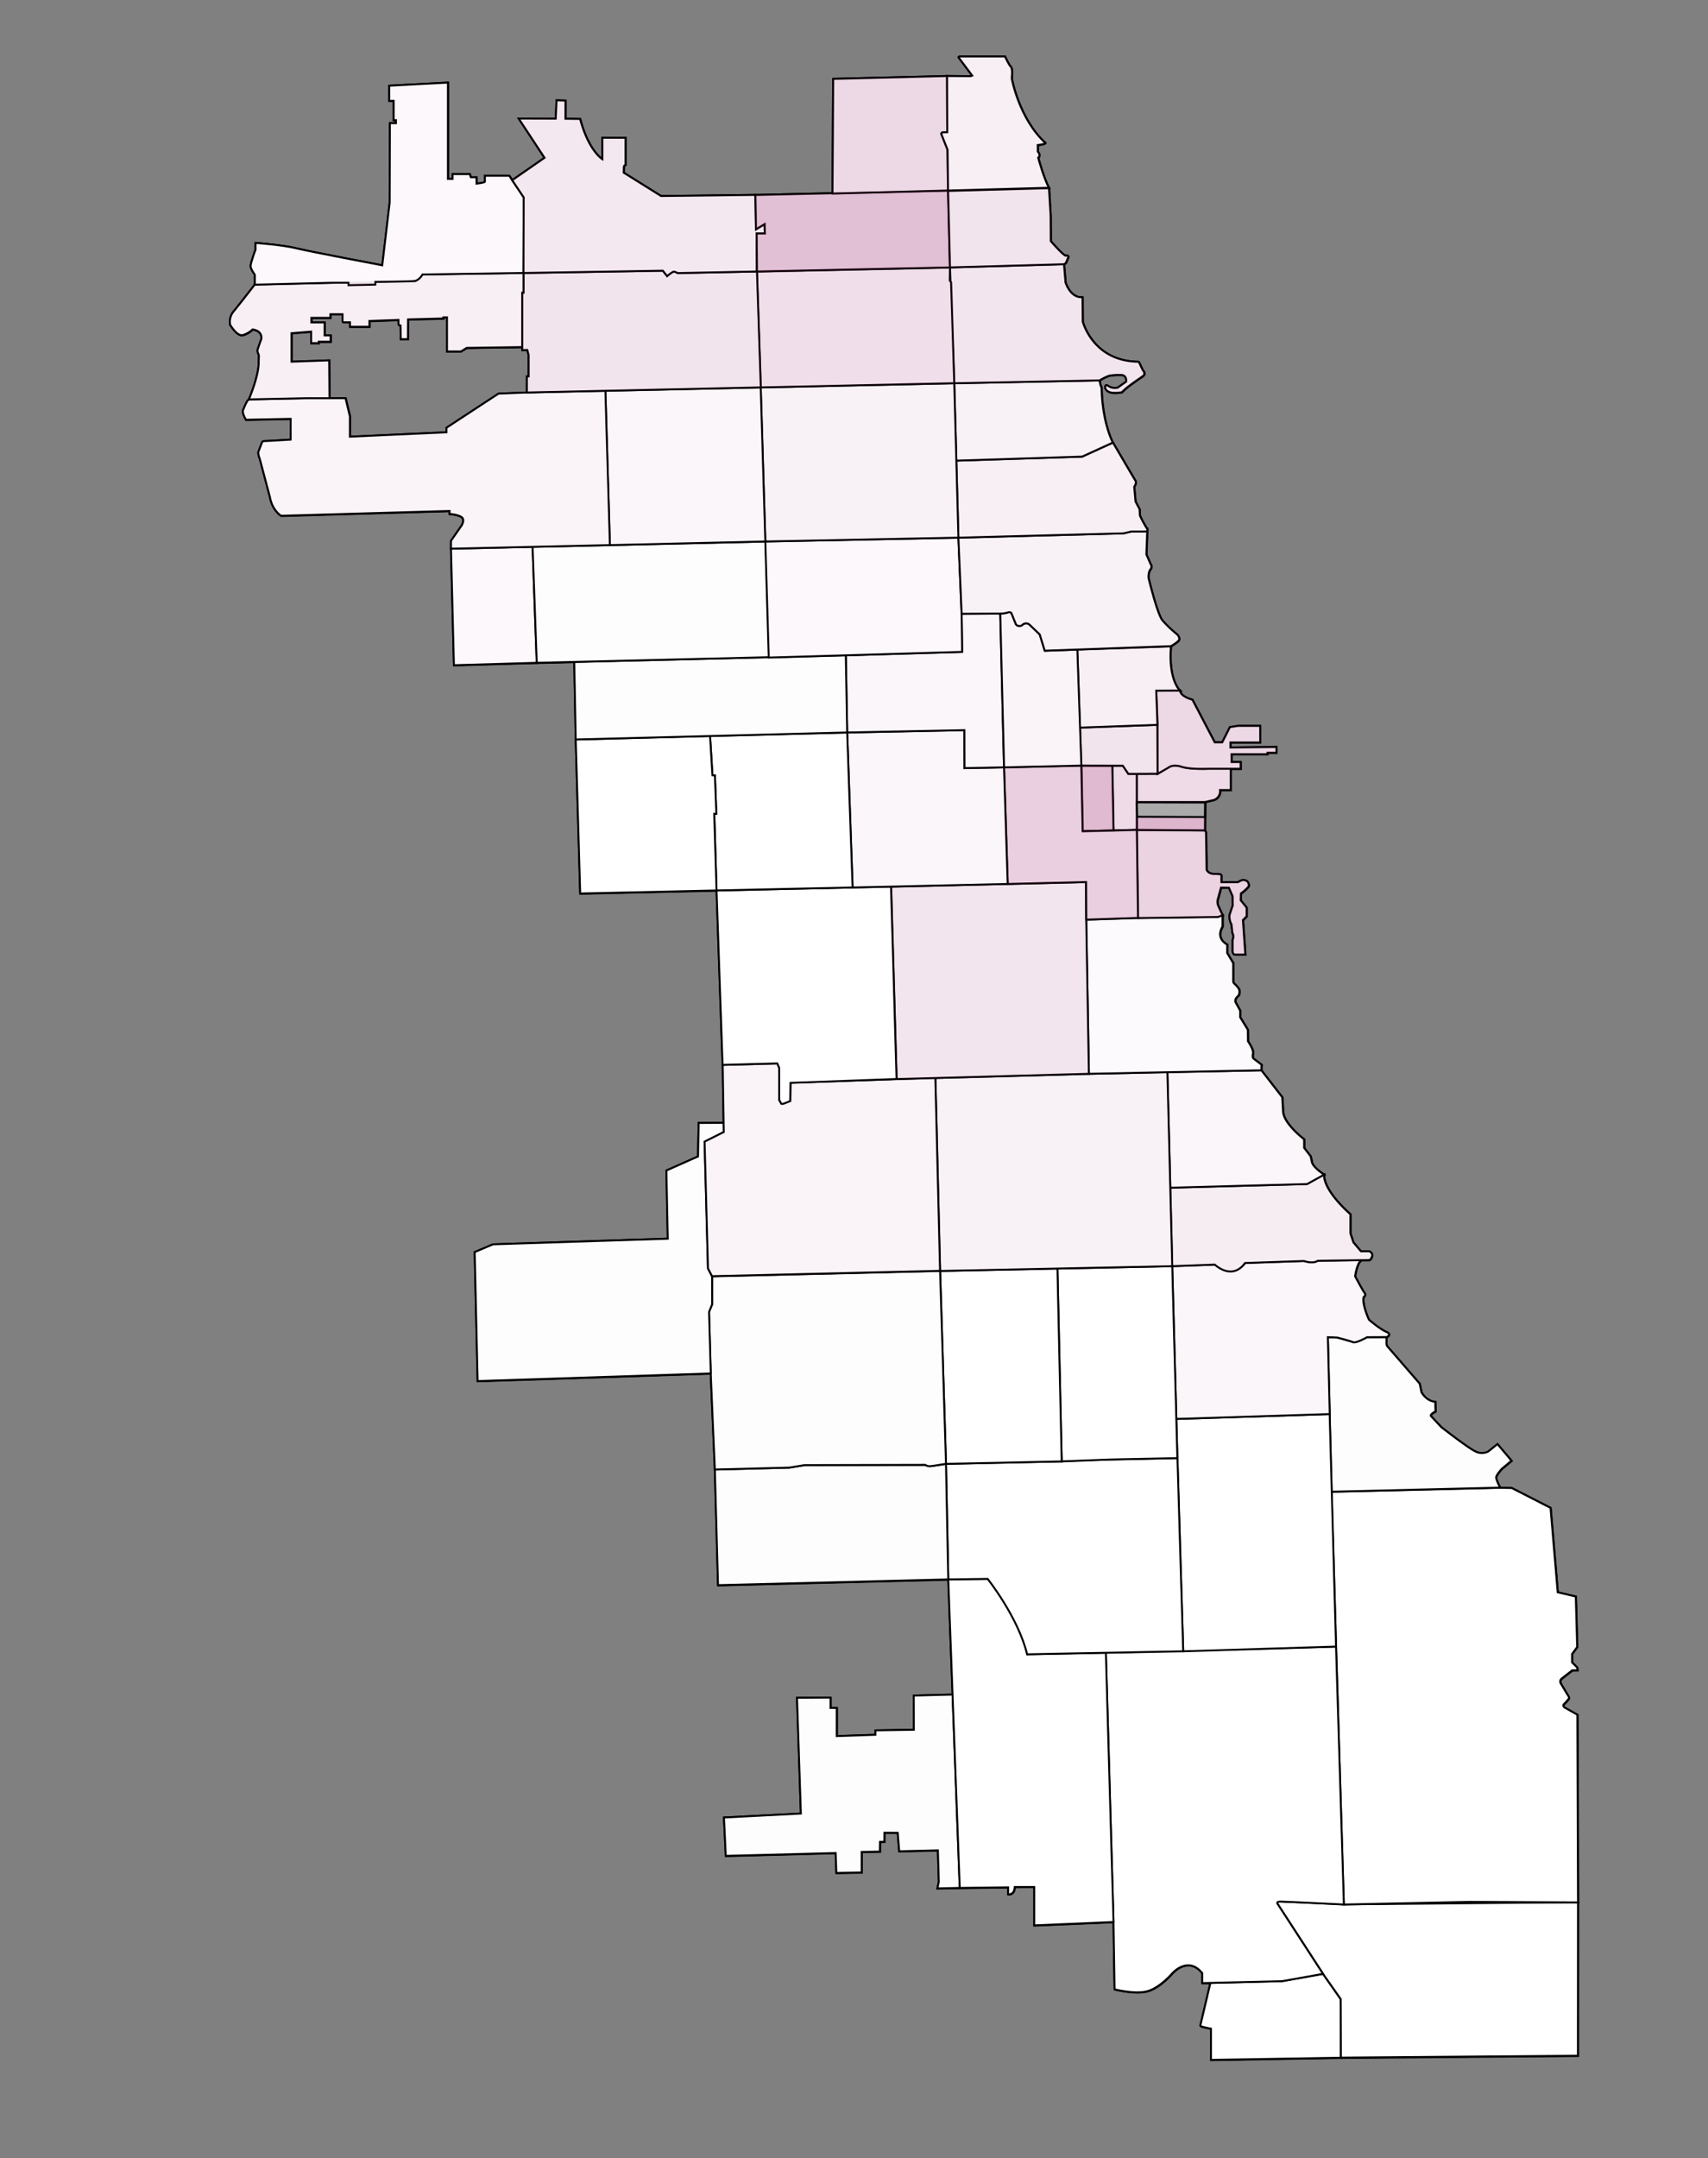 <svg xmlns="http://www.w3.org/2000/svg" viewBox="0 0 890.78 1125"><rect x="0" y="0" width="890.78" height="1125" fill="#808080" stroke="none"/><defs><style>.cls-1{fill:none;}.cls-1,.cls-10,.cls-11,.cls-12,.cls-13,.cls-14,.cls-15,.cls-16,.cls-17,.cls-18,.cls-19,.cls-2,.cls-20,.cls-21,.cls-22,.cls-23,.cls-24,.cls-25,.cls-26,.cls-27,.cls-28,.cls-29,.cls-30,.cls-31,.cls-32,.cls-33,.cls-34,.cls-35,.cls-36,.cls-37,.cls-38,.cls-39,.cls-4,.cls-40,.cls-41,.cls-42,.cls-43,.cls-44,.cls-45,.cls-46,.cls-47,.cls-48,.cls-5,.cls-6,.cls-7,.cls-8,.cls-9{stroke:#000;stroke-miterlimit:10;}.cls-2,.cls-3{fill:#fff;}.cls-10,.cls-11,.cls-12,.cls-13,.cls-14,.cls-15,.cls-16,.cls-17,.cls-18,.cls-19,.cls-20,.cls-21,.cls-22,.cls-23,.cls-24,.cls-25,.cls-26,.cls-27,.cls-28,.cls-29,.cls-30,.cls-31,.cls-32,.cls-33,.cls-34,.cls-35,.cls-36,.cls-37,.cls-38,.cls-39,.cls-4,.cls-40,.cls-41,.cls-42,.cls-43,.cls-44,.cls-45,.cls-46,.cls-47,.cls-6,.cls-7,.cls-8{fill:#941a64;}.cls-4{opacity:0;}.cls-5,.cls-9{fill:#561a94;}.cls-25,.cls-5{opacity:0;}.cls-6{opacity:0;}.cls-7{opacity:0;}.cls-8{opacity:0.01;}.cls-9{opacity:0.01;}.cls-10{opacity:0.01;}.cls-11{opacity:0.04;}.cls-12{opacity:0.08;}.cls-13{opacity:0.01;}.cls-14{opacity:0.04;}.cls-15{opacity:0.06;}.cls-16{opacity:0.01;}.cls-17{opacity:0.05;}.cls-18{opacity:0.02;}.cls-19{opacity:0.11;}.cls-20{opacity:0.19;}.cls-21{opacity:0.32;}.cls-22{opacity:0.16;}.cls-23{opacity:0.3;}.cls-24{opacity:0.21;}.cls-26{opacity:0.12;}.cls-27{opacity:0.17;}.cls-28{opacity:0.07;}.cls-29{opacity:0.04;}.cls-30{opacity:0.05;}.cls-31{opacity:0.03;}.cls-32{opacity:0.01;}.cls-33{opacity:0.03;}.cls-34{opacity:0.06;}.cls-35{opacity:0.07;}.cls-36{opacity:0.06;}.cls-37{opacity:0.04;}.cls-38{opacity:0.05;}.cls-39{opacity:0.11;}.cls-40{opacity:0.14;}.cls-41{opacity:0.12;}.cls-42{opacity:0.07;}.cls-43{opacity:0.03;}.cls-44{opacity:0.1;}.cls-45{opacity:0.28;}.cls-46{opacity:0.12;}.cls-47{opacity:0.17;}.cls-48{fill:#aaa;}</style></defs><g id="White_Pop" data-name="White Pop"><g id="Outlines"><polygon class="cls-1" points="628.63 418.25 628.52 426.27 593 426.13 592.97 418.24 628.63 418.25"/><path class="cls-1" d="M699.36,1042.17l.12,30.57,123.59-1,0-80L701,992.88l-33.09-1.53s-2.44-.17-1.46,1.24S690.1,1029,690.1,1029Z"/><path class="cls-1" d="M627.17,1033.84l4.28-.1-4.89,20.72s-.5,1.42-.26,1.77,5.44,1.38,5.44,1.38v16.26l67.74-1.13-.12-30.57L690.1,1029l-21.29,3.77-37.36.94"/><path class="cls-1" d="M694.58,777.74,701,992.88l65.8-1.39,56.34.3L822.79,894l-6.54-3.68s-1.52-.93-.35-2a21.15,21.15,0,0,0,2.34-2.62s.52-.47-.3-1.7-3.85-6.37-3.85-6.37a2,2,0,0,1,.35-2.33c1-.88,5.67-4.44,5.67-4.44l2.74-.06-.14-1.45L820,866.63v-4.37l2.67-3.67-.73-26.3-9.43-2.12L808.8,786.1l-20.21-10.35-6.08-.13Z"/><path class="cls-1" d="M576.87,861.61l4,140.4.56,35.08s11.19,2.91,17.68.81,12.48-9.25,12.48-9.25,8.11-9.24,15.57,0v5.19l41.64-1L690.1,1029l-23.67-36.44s-1.09-1.24,1.46-1.24S701,992.88,701,992.88l-4.05-134.44Z"/><polygon class="cls-1" points="500.69 984.22 496.94 883.45 476.68 883.97 476.73 901.78 456.68 902.09 456.68 904.42 436.53 905.08 436.53 890.41 433.28 890.41 433.28 885 415.82 885.11 417.83 945.46 377.7 947.53 378.67 967.52 435.97 966.04 436.34 976.41 449.52 976.19 449.52 965.45 459.01 965.28 459.08 960.22 461.34 960.18 461.41 955.45 468.33 955.48 469.11 965.12 489.29 964.64 489.77 981.02 489.04 984.47 500.69 984.22"/><path class="cls-1" d="M494.7,823.41l6,160.81,25.25-.31v3.64s3.16.57,3.39-3.79l10.22-.06v20.06l41.33-1.75-4-140.4-41,.84a78.85,78.85,0,0,0-20.59-39.31Z"/><path class="cls-1" d="M692.66,697.17l1.92,80.57,87.93-2.12s-2.09-4-2.09-5.33,3-4.55,3-4.55l5-4.17-7.3-8.65-4.77,3.84a7.29,7.29,0,0,1-6.86-.07c-4-1.9-17.71-12.64-17.71-12.64l-5.45-5.84s-.53-.76,2.45-2.34l-.11-5s-4.37,0-7.24-5.09l-.87-4.33L723.64,702a2,2,0,0,1-.42-1.12c-.11-.79,0-3.73,0-3.73l-10.17.06s-6,3.15-7.23,2.62-8.22-2.42-8.22-2.42Z"/><polygon class="cls-1" points="613.63 739.76 614.19 760.18 617.23 860.89 696.93 858.44 693.61 737.23 613.63 739.76"/><path class="cls-1" d="M493.5,763.19l1.2,60.22,20.53-.27s15.92,20,20.6,39.31l81.4-1.56-3-100.7s-59.27,1.07-60.32,1.71Z"/><path class="cls-1" d="M373,766.17l1.66,60.27,120.08-3-1.19-60.22-7.7,1.17a6.46,6.46,0,0,1-3.12-.64l-63,.14-7.91,1.3Z"/><path class="cls-1" d="M611.5,660.13l2.13,79.63,80-2.53-1-40.06,5,.22s6.78,1.74,8.22,2.42,7.23-2.62,7.23-2.62l10.17-.06s3.13-1.34-.22-2.73-9-6.32-9-6.32-3.63-7.82-2.8-11.73c0,0,1.5-1.1.59-2.13s-5-8.77-5-8.77.92-7.13,3.36-8.45l-22.76.33s-2.4,1.54-7.15.1l-30.77,1.05s-5.56,8.62-15.75.84Z"/><path class="cls-1" d="M610.48,619.23l1,40.9,22.23-.81s8.93,8.61,15.76-.84l30.76-1.05s4.52,1.68,7.15-.1L714,657a1.17,1.17,0,0,0,.9-.45c.69-.89,1.85-2.94-.65-4.12h-4.35L706,647.74l-1.55-4.67,0-10s-14-11.88-13.77-20.68l-8.87,4.9Z"/><polygon class="cls-1" points="551.63 661.37 553.87 761.9 578.9 760.93 614.19 760.18 611.5 660.13 551.63 661.37"/><polygon class="cls-1" points="490.44 662.63 493.5 763.19 553.87 761.9 551.63 661.37 490.44 662.63"/><path class="cls-1" d="M371.52,665.44l0,14.61L369.93,684l.91,32.07L373,766.17l38.83-1,7.91-1.3,63-.14a4,4,0,0,0,3.12.64c2.15-.25,7.69-1.17,7.69-1.17l-3.06-100.56Z"/><path class="cls-1" d="M609,559l1.51,60.23,71.37-1.91,8.87-4.9s-5.81-3.69-6.41-6.58a22.11,22.11,0,0,0-.72-3.1l-3.31-4.28V594s-10.66-8-11-14.52-.42-7.43-.42-7.43L658,558Z"/><polygon class="cls-1" points="487.98 562.02 490.44 662.63 611.5 660.13 608.97 559 568.03 559.87 487.98 562.02"/><polygon class="cls-1" points="365.38 585.49 377.54 585.41 377.61 590.26 367.64 595.3 369.41 661.36 371.52 665.44 371.55 680.05 369.93 683.98 370.84 716.05 249.25 720.03 247.71 652.81 257.25 648.75 348.39 645.81 347.7 610.27 364.19 602.96 364.51 585.46 365.38 585.49"/><path class="cls-1" d="M377.06,555.21l.55,35-10,5,1.77,66.06,2.11,4.08,118.92-2.81L488,562l-75.53,2.55-.13,9.49-3.64,1.42a2.13,2.13,0,0,1-1,0l-1.12-2V556.75l-1-2.3Z"/><path class="cls-1" d="M566.64,479.49,568,559.87,658,558l.12-2.91-4.22-3.19s-.69-.66-.24-2.62-2.62-6.39-2.62-6.39l-.08-6-4-6.53,0-3.1a1.86,1.86,0,0,0-.21-.77l-2.26-4.08a2.57,2.57,0,0,1,.39-2.06,12.55,12.55,0,0,1,1.41-1.56s.82-2.09-.19-3.53a13.65,13.65,0,0,0-2.23-2.44,1.8,1.8,0,0,1-.53-1.13c0-.67,0-9.59,0-9.59l-3.15-5.2.05-4.44s-6.3-2.84-2.44-9.4l0-5.94-2.49.89-41.67.57Z"/><path class="cls-1" d="M373.84,464.3l91.05-2,2.88,100.28-55.32,2-.13,9.49-3.64,1.42s-.71.19-1,0l-1.12-2V556.75l-1-2.3-28.53.76Z"/><path class="cls-1" d="M628.55,433l.54,1,.32,19.59s.71,2.06,3.87,2.13,3.43.26,3.43.26.48,0,.43.93,0,3.11,0,3.11h8.59s2.13-1.3,3.07-1.15a5.62,5.62,0,0,1,1.76.64s1.52,1.73.55,3a27.05,27.05,0,0,1-3.84,3.4l-.09,3.52,3.11,3.85v4.51l-1.94,1.94,1.24,17.95h-5.81a2.72,2.72,0,0,1-.8-1.55c0-.78,0-6.09,0-6.09a3.88,3.88,0,0,0-.14-3.69l-.44-4.37a8.47,8.47,0,0,1-1-5l1.63-4.85,0-4.86-1.92-4.43-4.15,0-1.58,5.73a5.61,5.61,0,0,0-.05,3.29c.57,1.43,2.51,5.4,2.51,5.4l-2.49.89-41.67.57L593,432.71Z"/><polygon class="cls-1" points="628.66 418.23 628.55 432.95 593.03 432.71 593 418.21 628.66 418.23"/><path class="cls-1" d="M593,403.51l10.86-.07,5.73-3.32s1.95-1.93,6.7-.39,13.88,1.12,13.88,1.12H642l0,11.1-5.55,0a4.88,4.88,0,0,1-3.15,5.14l-4.67,1.12-35.66,0Z"/><polygon class="cls-1" points="580.23 399.25 585.72 399.26 588.61 403.52 592.99 403.51 593.03 432.71 580.85 433 580.23 399.25"/><polygon class="cls-1" points="564.08 399.21 580.23 399.25 580.85 433 564.76 433.38 564.08 399.21"/><polygon class="cls-1" points="523.77 400.12 525.69 460.91 566.56 459.89 566.64 479.49 593.65 478.6 593.03 432.71 564.76 433.38 564.08 399.21 523.77 400.12"/><polygon class="cls-1" points="441.98 381.94 503.1 380.72 503.18 400.52 523.77 400.12 525.69 460.91 444.81 462.73 441.98 381.94"/><polygon class="cls-1" points="370.46 383.76 371.7 404.25 372.99 404.3 373.74 424.33 372.65 424.33 373.84 464.3 444.81 462.73 441.98 381.94 370.46 383.76"/><polygon class="cls-1" points="300.4 385.59 370.46 383.76 371.7 404.25 372.99 404.3 373.74 424.33 372.65 424.33 373.84 464.3 302.74 465.87 300.4 385.59"/><polygon class="cls-1" points="603.8 377.96 603.85 403.44 588.61 403.52 585.72 399.26 564.08 399.21 563.39 379.4 603.8 377.96"/><path class="cls-1" d="M603.13,360.08,603.8,378l.05,25.48,5.73-3.32s2.12-1.9,6.7-.39,13.88,1.12,13.88,1.12h17v-3.51h-4.76v-4.11h18.68v-.73h4.69v-3l-24,.26v-2.66h15.54V378.5H645.7l-4.12.66-4,7.91h-3.94L622,364.85s-6.12-1.38-6.5-4.84Z"/><path class="cls-1" d="M562,338.73l1.42,40.67L603.8,378l-.67-17.88,12.36-.07s-6.13-5.27-4.71-23Z"/><path class="cls-1" d="M521.8,319.93l2,80.19,40.31-.91L562,338.73l-17,.63-2.6-8.47-5.27-5.1s-1.43-1.76-3.73,0a2.27,2.27,0,0,1-3.59-.58l-2.24-5.6a1.76,1.76,0,0,0-1.84-.23A20.49,20.49,0,0,1,521.8,319.93Z"/><polygon class="cls-1" points="441.26 341.71 441.98 381.94 503.1 380.72 503.18 400.52 523.77 400.12 521.8 319.93 501.67 320.04 501.92 339.93 441.26 341.71"/><polygon class="cls-1" points="299.64 345.19 441.26 341.71 441.98 381.94 300.41 385.59 299.64 345.19"/><polygon class="cls-1" points="277.91 285.18 235.36 286.14 236.88 346.87 280.08 345.62 277.91 285.18"/><polyline class="cls-1" points="400.86 342.71 280.08 345.62 277.91 285.18 318.2 284.28 398.93 282.42"/><polygon class="cls-1" points="399.28 282.39 499.98 280.38 501.67 320.04 501.92 339.92 401.07 342.89 399.28 282.39"/><path class="cls-1" d="M598.46,276.66,598,289.15l2.2,5a2.2,2.2,0,0,1-.12,2.82c-1.2,1.63-1,4.4-1,4.4s4.49,18.74,7.25,22.14a62.24,62.24,0,0,0,7.74,7.38s1.92,1.94.57,3.33a19.38,19.38,0,0,1-3.9,2.73L545,339.36l-2.6-8.47-5.27-5.1a2.76,2.76,0,0,0-3.73,0,2.31,2.31,0,0,1-3.45-.26l-2.38-5.91a1.86,1.86,0,0,0-1.84-.23,17.22,17.22,0,0,1-3.21.58l-20.87.09L500,280.38l86.15-2.29,3.88-.93S598.12,277.08,598.46,276.66Z"/><path class="cls-1" d="M498.91,240.25,500,280.38l86.15-2.29,3.88-.93h7.09a2,2,0,0,0,1.26-.37c.24-.25.28-.68-.25-1.4a57.27,57.27,0,0,1-3.54-6.59l-.17-3.29-2.11-4-.68-7.68s1.41-2,.63-3.18-11.71-19.84-11.71-19.84l-16,7.3Z"/><path class="cls-1" d="M497.82,199.88l1.09,40.37,65.61-2.11,16-7.3s-5.54-10.12-5.89-28.59a11.32,11.32,0,0,1-1-3.84Z"/><polygon class="cls-1" points="396.87 202.07 497.82 199.88 499.98 280.38 399.28 282.39 396.87 202.07"/><polygon class="cls-1" points="315.85 203.82 396.87 202.07 399.28 282.39 318.2 284.27 315.85 203.82"/><path class="cls-1" d="M130,208.35s40.52-1,42-.66l8.36,0,2.29,9.46v10.6L233,225.43v-2.29l27.12-17.82,14.8-.6,40.93-.9,2.35,80.46-82.84,1.86,0-4.11,5.45-7.83s2.16-3.25-.06-4.62-6.16-1.56-6.16-1.56v-1.54L146.74,269s-4.57-2.74-5.82-9.64l-5.25-19.82s-1.17-2.94-.76-3.94,1.76-4.58,1.76-4.58a1.26,1.26,0,0,1,1.35-.94c1.17,0,13.68-.76,13.68-.76V218.44l-23.31.47s-2.13-3.68-1.51-5S128.88,208.71,130,208.35Z"/><path class="cls-1" d="M495.56,139.52l58.94-1.7a.54.54,0,0,1,.56.5l.75,8.84s0,.07,0,.11c.22.69,2.55,7.75,8.26,7.8l.64,0,.1,12.54a.51.51,0,0,0,0,.13c.35,1.28,6,20.66,28.88,20.94a.55.55,0,0,1,.49.3l2,4.2a.6.6,0,0,0,.09.13,1.77,1.77,0,0,1-.07,2.84c-1.74,1.24-8.44,5.64-10.82,8.29a.47.47,0,0,1-.29.16c-.78.13-4,.61-6,0-2.3-.73-2.49-2.28-2.49-2.28s-.38-2.39,1.66-.92a6.35,6.35,0,0,0,4.72.81.88.88,0,0,0,.2-.09l4.3-3.07s.51-3.14-2.23-3.46a29.29,29.29,0,0,0-6.67.37,23.92,23.92,0,0,0-5,2.46l-75.81,1.47Z"/><polygon class="cls-1" points="394.88 141.65 495.56 139.52 495.48 146.36 496.17 147.31 497.82 199.88 396.87 202.07 394.88 141.65"/><path class="cls-1" d="M273.1,142.42l72.69-1.19L348,144s2.41-2.31,3.65-2.34a4.91,4.91,0,0,1,1.85.77l41.36-.82,2,60.42-121.95,2.65v-8.38h.93v-11.1l-.69-2.67h-2.64l-.09-1.53V152.69h.67Z"/><path class="cls-1" d="M273.1,142.42v10.27h-.67V181l-28.94.43-3,1.85h-7.28V165.54h-1.91v.64l-18.42.47-.05,10.3h-3.72l-.1-7.11s-1-.27-1.06-.64v-2.28l-15.18.54v3H182.68v-2.37h-3.13s-.76.16-.76-.8,0-3.41,0-3.41h-6.34v1.89h-9.91v2.4h6.9V175h3.13v3.29h-6.22V179h-3.94v-6l-10.23.84v14.85l19.62-.68.17,19.72-12.49,0-29.55.62s4.64-10.69,5.1-18.16l.13-5.1a3.9,3.9,0,0,1-.71-2.38c.21-1,2-5.85,2-5.85s.92-4.21-4.59-5a12.46,12.46,0,0,1-5,2.93c-3.09.91-6.68-5.39-6.68-5.39a8.35,8.35,0,0,1,2-7.14c3-3.59,10.85-13.77,10.85-13.77l75.83-1.75,7.94-.2a8.67,8.67,0,0,0,3.62-3.33Z"/><path class="cls-1" d="M265.75,91.76l1.52,2.3,6,8.94-.16,39.42-52.65.78s-1.64,3-3.95,3.37-20.61.49-20.61.49l0,1.44-14,.29v-1.26h-8.53l-40.3.95,0-5.2s-2.12-2.79-2.2-4.43,2.56-8.63,2.56-8.63V126.7s14.36,1.09,21.26,2.81,44.83,8.87,44.83,8.87l3.86-32.64.12-41.48,3.16,0V62.78h-1.16V52.7h-2.33V44.81l30.61-1.63v50.2h2.39V90.9h9l.53,1.62h2.94l.06,3.34s4.21-.46,4.38-1V91.75Z"/><path class="cls-1" d="M394.88,141.65l-.14-19.85H399l-.09-4.88-4.51,2.7-.27-17.9-49.27.58-19.46-12.2.06-3.28a2,2,0,0,1,.9-.77l0-14.11-12.06,0v11.2s-7.17-4.22-11.63-21L295.06,62l0-9.48-4.62-.12L290,61.93l-19.28-.06,13.37,20.5L267.27,94.06l6,8.94-.16,39.42,72.69-1.19L348,144s2.91-2.46,3.65-2.34a7.35,7.35,0,0,1,1.85.77Z"/><polygon class="cls-1" points="494.63 99.44 495.56 139.52 394.88 141.65 394.74 121.81 399.01 121.81 398.9 116.93 394.4 119.64 394.07 101.74 494.63 99.44"/><path class="cls-1" d="M547.21,98.21l-52.66,1.44,1,39.87,59.09-1.65a1.79,1.79,0,0,0,1.43-.85,21.1,21.1,0,0,0,1.27-3.17s-.28-.76-1.29-.43-7.93-7.59-7.93-7.59l-.08-13.23Z"/><path class="cls-1" d="M434.68,41.23,494,39.75,494.11,69l-2.46.13a.74.74,0,0,0-.51,1c.24.64,3.16,7.95,3.16,7.95l.33,21.34L434.31,101Z"/><path class="cls-1" d="M500.58,29.59h23.69s2,4.43,3.05,5.35.46,6.11.46,6.11,3.82,21.09,17.58,33.62c0,0-.23.63-4,1.06l0,3.4s1.83,1.88.22,3.22c0,0,3,11,5.63,15.66l-52.66,1.43L494.3,78.1,491.09,70s-.23-.86.93-.93,2.09-.06,2.09-.06L494,39.75l12.3.09.84-.31L500,30S499.84,29.73,500.58,29.59Z"/></g><g id="Zipcodes"><polygon class="cls-2" points="628.48 418.12 628.37 426.13 592.85 426 592.82 418.11 628.48 418.12"/><path class="cls-2" d="M699.21,1042l.12,30.56,123.6-1,.05-80-122.15,1.1-33.09-1.53s-2.44-.17-1.46,1.24S690,1028.89,690,1028.89Z"/><path class="cls-2" d="M627,1033.71l4.27-.1-4.89,20.71s-.5,1.42-.26,1.77,5.44,1.38,5.44,1.38v16.27l67.74-1.14-.12-30.56L690,1028.9l-21.29,3.76-37.36.95"/><path class="cls-2" d="M694.43,777.61l6.4,215.14,65.8-1.39,56.35.3-.34-97.84-6.54-3.68s-1.52-.94-.35-2a20.89,20.89,0,0,0,2.34-2.63s.52-.47-.29-1.69-3.86-6.37-3.86-6.37a2,2,0,0,1,.35-2.34c1.05-.87,5.67-4.44,5.67-4.44l2.74,0-.14-1.45-2.68-2.68v-4.37l2.67-3.67-.73-26.3L812.39,830,808.65,786l-20.21-10.34-6.08-.13Z"/><path class="cls-2" d="M576.72,861.47l4,140.4.56,35.08s11.19,2.92,17.68.81,12.49-9.24,12.49-9.24,8.11-9.25,15.57,0v5.19l41.63-1L690,1028.9l-23.67-36.44s-1.09-1.24,1.46-1.24,33.09,1.53,33.09,1.53L696.78,858.3Z"/><polygon class="cls-2" points="500.54 984.09 496.79 883.31 476.53 883.83 476.58 901.65 456.54 901.96 456.54 904.28 436.38 904.95 436.38 890.28 433.14 890.28 433.14 884.87 415.67 884.98 417.68 945.33 377.56 947.4 378.52 967.39 435.82 965.91 436.19 976.28 449.37 976.05 449.37 965.32 458.86 965.15 458.93 960.08 461.19 960.05 461.26 955.31 468.18 955.35 468.97 964.99 489.14 964.5 489.62 980.88 488.89 984.34 500.54 984.09"/><path class="cls-2" d="M494.55,823.28l6,160.81,25.25-.31v3.63s3.16.58,3.39-3.79l10.22,0v20l41.33-1.75-4-140.4-41,.85A78.85,78.85,0,0,0,515.09,823Z"/><path class="cls-2" d="M692.52,697l1.91,80.57,87.93-2.12s-2.08-4-2.08-5.33,3-4.55,3-4.55l5-4.17-7.3-8.65-4.77,3.84a7.31,7.31,0,0,1-6.86-.08c-4-1.9-17.71-12.63-17.71-12.63l-5.45-5.85s-.52-.75,2.46-2.33l-.12-5s-4.37,0-7.24-5.09l-.86-4.33-16.87-19.46a2.07,2.07,0,0,1-.42-1.11c-.1-.79,0-3.73,0-3.73l-10.17.06s-6,3.14-7.24,2.61-8.22-2.41-8.22-2.41Z"/><polygon class="cls-2" points="613.49 739.63 614.04 760.05 617.08 860.76 696.78 858.3 693.46 737.09 613.49 739.63"/><path class="cls-2" d="M493.36,763.05l1.19,60.23,20.54-.28s15.91,20,20.59,39.32l81.4-1.56-3-100.71s-59.26,1.07-60.32,1.72Z"/><path class="cls-2" d="M372.81,766l1.66,60.28,120.08-3-1.19-60.23-7.7,1.17a6.41,6.41,0,0,1-3.12-.63l-63,.14-7.91,1.3Z"/><path class="cls-2" d="M611.36,660l2.13,79.63,80-2.54L692.52,697l5,.22s6.79,1.74,8.22,2.41,7.24-2.61,7.24-2.61l10.17-.06s3.12-1.34-.23-2.74-9-6.31-9-6.31-3.63-7.82-2.79-11.73c0,0,1.49-1.11.58-2.13s-5-8.78-5-8.78.92-7.12,3.37-8.44l-22.77.32s-2.4,1.54-7.14.11l-30.77,1.05s-5.56,8.62-15.75.84Z"/><path class="cls-2" d="M610.33,619.1l1,40.9,22.22-.81s8.93,8.61,15.76-.84l30.76-1.05s4.52,1.68,7.15-.11l26.63-.38a1.11,1.11,0,0,0,.9-.44c.69-.89,1.85-2.94-.65-4.13h-4.35l-3.93-4.63-1.55-4.67,0-10s-14-11.88-13.77-20.68l-8.87,4.9Z"/><polygon class="cls-2" points="551.48 661.23 553.72 761.77 578.75 760.79 614.04 760.05 611.36 660 551.48 661.23"/><polygon class="cls-2" points="490.29 662.5 493.36 763.05 553.72 761.77 551.48 661.23 490.29 662.5"/><path class="cls-2" d="M371.37,665.3l0,14.62-1.62,3.93.91,32.07L372.81,766l38.83-1,7.91-1.3,63-.14a4,4,0,0,0,3.12.63c2.15-.24,7.7-1.17,7.7-1.17L490.29,662.5Z"/><path class="cls-2" d="M608.82,558.86l1.51,60.24,71.37-1.91,8.87-4.9s-5.81-3.7-6.41-6.58a22.11,22.11,0,0,0-.72-3.1l-3.31-4.29v-4.45s-10.65-8-11-14.52-.42-7.43-.42-7.43l-10.86-14Z"/><polygon class="cls-2" points="487.83 561.89 490.29 662.5 611.36 660 608.83 558.87 567.88 559.73 487.83 561.89"/><polygon class="cls-2" points="365.24 585.35 377.39 585.28 377.46 590.12 367.49 595.16 369.26 661.23 371.37 665.3 371.4 679.92 369.79 683.85 370.69 715.92 249.1 719.9 247.56 652.67 257.1 648.62 348.25 645.68 347.55 610.14 364.04 602.82 364.37 585.32 365.24 585.35"/><path class="cls-2" d="M376.91,555.08l.55,35-10,5,1.77,66.06,2.11,4.08,118.92-2.8-2.46-100.61-75.53,2.55-.13,9.49-3.64,1.42a2.13,2.13,0,0,1-1,0l-1.12-2V556.62l-1-2.3Z"/><path class="cls-2" d="M566.5,479.36l1.38,80.37,89.93-1.83.12-2.91-4.22-3.2s-.69-.65-.24-2.62-2.62-6.39-2.62-6.39l-.08-6-4-6.52,0-3.1a1.8,1.8,0,0,0-.22-.77c-.22-.41-2.26-4.08-2.26-4.08a2.57,2.57,0,0,1,.39-2.06,11.72,11.72,0,0,1,1.41-1.56s.82-2.09-.19-3.53a13.94,13.94,0,0,0-2.23-2.45,1.77,1.77,0,0,1-.53-1.13c0-.67,0-9.58,0-9.58L640,496.78l0-4.44s-6.3-2.84-2.44-9.4l0-5.93-2.49.89-41.67.56Z"/><path class="cls-2" d="M373.7,464.16l91-2,2.88,100.29-55.32,2-.13,9.49-3.64,1.42s-.71.19-1,0l-1.12-2V556.62l-1-2.3-28.52.76Z"/><path class="cls-2" d="M628.4,432.82l.55,1,.31,19.59s.71,2,3.87,2.13a13.91,13.91,0,0,1,3.43.25s.48,0,.43.94,0,3.11,0,3.11h8.59s2.13-1.31,3.07-1.15a5.74,5.74,0,0,1,1.76.63s1.52,1.74.55,3a26.49,26.49,0,0,1-3.83,3.4l-.1,3.53,3.11,3.84v4.52l-1.93,1.93,1.24,18h-5.82a2.77,2.77,0,0,1-.8-1.56c0-.78,0-6.08,0-6.08a3.89,3.89,0,0,0-.13-3.69l-.45-4.37a8.52,8.52,0,0,1-1-5l1.64-4.85-.06-4.85-1.92-4.44-4.15-.05-1.58,5.74a5.6,5.6,0,0,0-.05,3.29c.57,1.43,2.51,5.4,2.51,5.4l-2.49.89-41.67.56-.62-45.89Z"/><polygon class="cls-2" points="628.51 418.09 628.4 432.82 592.88 432.57 592.85 418.08 628.51 418.09"/><path class="cls-2" d="M592.84,403.37l10.86-.06,5.73-3.32s2-1.93,6.7-.39S630,400.71,630,400.71h11.83l0,11.1-5.55,0a4.86,4.86,0,0,1-3.15,5.13l-4.66,1.12H592.85Z"/><polygon class="cls-2" points="580.08 399.11 585.57 399.13 588.46 403.38 592.84 403.37 592.88 432.57 580.71 432.87 580.08 399.11"/><polygon class="cls-2" points="563.93 399.07 580.08 399.11 580.7 432.87 564.61 433.25 563.93 399.07"/><polygon class="cls-2" points="523.62 399.98 525.54 460.77 566.41 459.76 566.5 479.36 593.5 478.46 592.88 432.57 564.61 433.25 563.93 399.07 523.62 399.98"/><polygon class="cls-2" points="441.83 381.81 502.95 380.59 503.03 400.38 523.62 399.98 525.54 460.77 444.66 462.6 441.83 381.81"/><polygon class="cls-2" points="370.31 383.62 371.56 404.12 372.84 404.17 373.59 424.2 372.5 424.2 373.69 464.16 444.66 462.6 441.83 381.81 370.31 383.62"/><polygon class="cls-2" points="300.26 385.46 370.31 383.62 371.56 404.12 372.84 404.17 373.59 424.2 372.5 424.2 373.69 464.16 302.59 465.74 300.26 385.46"/><polygon class="cls-2" points="603.65 377.82 603.71 403.31 588.46 403.38 585.57 399.13 563.93 399.07 563.24 379.27 603.65 377.82"/><path class="cls-2" d="M603,360l.67,17.87.06,25.49,5.72-3.32s2.12-1.9,6.7-.39S630,400.71,630,400.71h17V397.2H642.3v-4.1H661v-.74h4.69v-3l-24,.26V387h15.54v-8.64H645.55l-4.12.66-4,7.91h-3.95l-11.63-22.23s-6.12-1.37-6.51-4.83Z"/><path class="cls-2" d="M561.82,338.59l1.42,40.68,40.41-1.45L603,360l12.36-.07s-6.13-5.27-4.71-23Z"/><path class="cls-2" d="M521.66,319.8l2,80.18,40.31-.91-2.11-60.48-17,.63-2.6-8.47L537,325.66s-1.43-1.77-3.73,0a2.27,2.27,0,0,1-3.59-.57l-2.24-5.6a1.76,1.76,0,0,0-1.84-.23A20.42,20.42,0,0,1,521.66,319.8Z"/><polygon class="cls-2" points="441.11 341.58 441.83 381.81 502.95 380.59 503.03 400.38 523.62 399.98 521.66 319.8 501.52 319.9 501.77 339.79 441.11 341.58"/><polygon class="cls-2" points="299.5 345.05 441.11 341.58 441.83 381.81 300.26 385.46 299.5 345.05"/><polygon class="cls-2" points="277.76 285.04 235.21 286 236.73 346.74 279.93 345.49 277.76 285.04"/><polyline class="cls-2" points="400.71 342.58 279.93 345.49 277.76 285.04 318.05 284.14 398.78 282.29"/><polygon class="cls-2" points="399.14 282.25 499.83 280.25 501.52 319.9 501.78 339.79 400.93 342.76 399.14 282.25"/><path class="cls-2" d="M598.31,276.53,597.85,289l2.19,5a2.22,2.22,0,0,1-.12,2.83c-1.19,1.63-.95,4.39-.95,4.39s4.49,18.75,7.25,22.15a62.24,62.24,0,0,0,7.74,7.38s1.92,1.94.57,3.32a19.16,19.16,0,0,1-3.9,2.74l-65.76,2.37-2.6-8.47L537,325.66a2.75,2.75,0,0,0-3.73,0,2.29,2.29,0,0,1-3.44-.26l-2.39-5.91a1.86,1.86,0,0,0-1.84-.23,16.89,16.89,0,0,1-3.21.57l-20.87.1-1.69-39.65L586,278l3.88-.92S598,277,598.31,276.53Z"/><path class="cls-2" d="M498.76,240.12l1.07,40.13L586,278l3.88-.92H597a2,2,0,0,0,1.26-.37c.24-.26.28-.68-.25-1.41a56.55,56.55,0,0,1-3.54-6.58l-.17-3.29-2.11-4-.68-7.68s1.41-2,.63-3.18-11.71-19.85-11.71-19.85l-16,7.3Z"/><path class="cls-2" d="M497.67,199.75l1.09,40.36L564.37,238l16-7.3s-5.54-10.11-5.89-28.58a11.32,11.32,0,0,1-1-3.85Z"/><polygon class="cls-2" points="396.73 201.93 497.67 199.75 499.83 280.25 399.13 282.25 396.73 201.93"/><polygon class="cls-2" points="315.7 203.69 396.73 201.93 399.14 282.25 318.05 284.14 315.7 203.69"/><path class="cls-2" d="M129.82,208.22s40.52-1,42-.66l8.36,0,2.29,9.46v10.6l50.34-2.28V223L260,205.18l14.8-.59,40.93-.9,2.35,80.45L235.21,286l0-4.1,5.45-7.83s2.16-3.25-.06-4.62-6.15-1.57-6.15-1.57v-1.54l-87.83,2.5s-4.57-2.75-5.82-9.65l-5.25-19.82s-1.17-2.93-.76-3.93,1.76-4.58,1.76-4.58a1.27,1.27,0,0,1,1.35-.94c1.17,0,13.68-.76,13.68-.76V218.31l-23.31.47s-2.13-3.69-1.51-5S128.73,208.58,129.82,208.22Z"/><path class="cls-2" d="M495.42,139.39l58.93-1.7a.54.54,0,0,1,.56.5l.75,8.83a.53.53,0,0,0,0,.12c.21.69,2.55,7.75,8.25,7.8h.64l.1,12.54a.68.68,0,0,0,0,.14c.35,1.28,6,20.66,28.89,20.93a.56.56,0,0,1,.48.31l2,4.19a.48.48,0,0,0,.09.14,1.76,1.76,0,0,1-.07,2.84c-1.74,1.24-8.43,5.64-10.82,8.28a.43.43,0,0,1-.29.16c-.78.14-4,.61-6,0-2.3-.73-2.49-2.27-2.49-2.27s-.38-2.4,1.67-.92a6.35,6.35,0,0,0,4.71.8.45.45,0,0,0,.2-.09l4.3-3.06s.51-3.15-2.23-3.46a28.68,28.68,0,0,0-6.67.37,24.2,24.2,0,0,0-4.95,2.45l-75.81,1.48Z"/><polygon class="cls-2" points="394.73 141.51 495.42 139.39 495.33 146.23 496.02 147.18 497.67 199.75 396.73 201.93 394.73 141.51"/><path class="cls-2" d="M273,142.29l72.69-1.2,2.23,2.82s2.41-2.31,3.65-2.34a4.91,4.91,0,0,1,1.85.77l41.36-.83,2,60.42-122,2.66v-8.38h.92v-11.1l-.69-2.68h-2.64l-.09-1.52V152.56H273Z"/><path class="cls-2" d="M273,142.29v10.27h-.67v28.35l-28.94.42-3,1.86h-7.27V165.41h-1.91V166l-18.43.48-.05,10.3H209l-.11-7.11s-1-.27-1.06-.64v-2.28l-15.18.54v3H182.53V168H179.4s-.76.16-.76-.8,0-3.41,0-3.41h-6.34v1.88h-9.91v2.41h6.9v6.74h3.13v3.29h-6.22v.73h-3.93v-6l-10.24.84v14.85l19.63-.69.16,19.73-12.49,0-29.55.62s4.65-10.69,5.11-18.17l.12-5.09a3.9,3.9,0,0,1-.71-2.38c.21-1.05,2-5.85,2-5.85s.92-4.22-4.59-5a12.51,12.51,0,0,1-5,2.92c-3.09.92-6.68-5.38-6.68-5.38a8.39,8.39,0,0,1,2-7.14c3-3.6,10.85-13.78,10.85-13.78l75.84-1.74,7.94-.21a8.61,8.61,0,0,0,3.61-3.32Z"/><path class="cls-2" d="M265.6,91.63l1.52,2.3,6,8.93L273,142.29l-52.65.78s-1.64,3-4,3.37-20.61.48-20.61.48l0,1.45-14,.29v-1.27h-8.53l-40.3,1,0-5.19s-2.12-2.8-2.2-4.44,2.56-8.63,2.56-8.63v-3.51s14.36,1.08,21.26,2.81,44.83,8.87,44.83,8.87l3.86-32.64.12-41.48,3.16.05V62.65H205.3V52.57H203v-7.9l30.6-1.62v50.2H236V90.77h9l.52,1.61h2.94l.06,3.35s4.21-.46,4.38-1V91.62Z"/><path class="cls-2" d="M394.73,141.51l-.14-19.84h4.27l-.09-4.88-4.51,2.7L394,101.59l-49.27.58L325.26,90l.06-3.29a2,2,0,0,1,.9-.77l0-14.1-12.06,0V83s-7.16-4.22-11.63-21l-7.65-.09,0-9.47-4.62-.13-.44,9.55-19.29-.06L284,82.24,267.12,93.93l6,8.93L273,142.29l72.69-1.2,2.23,2.82s2.92-2.46,3.65-2.34a7.35,7.35,0,0,1,1.85.77Z"/><polygon class="cls-2" points="494.48 99.31 495.42 139.39 394.73 141.51 394.59 121.68 398.86 121.68 398.75 116.8 394.25 119.51 393.92 101.61 494.48 99.31"/><path class="cls-2" d="M547.06,98.08,494.4,99.51l1,39.88,59.08-1.65a1.79,1.79,0,0,0,1.43-.85,21.54,21.54,0,0,0,1.27-3.17s-.28-.76-1.29-.44S548,125.7,548,125.7l-.08-13.23Z"/><path class="cls-2" d="M434.53,41.09l59.35-1.47L494,68.89,491.5,69a.74.74,0,0,0-.51,1c.24.65,3.16,7.95,3.16,7.95l.33,21.35-60.32,1.59Z"/><path class="cls-2" d="M500.43,29.46h23.69s2,4.43,3.06,5.34.45,6.12.45,6.12S531.45,62,545.21,74.54c0,0-.23.63-4,1.06l0,3.4s1.83,1.87.22,3.21c0,0,3,11.05,5.63,15.66l-52.66,1.44L494.15,78l-3.21-8.07s-.23-.87.93-.93S494,68.9,494,68.9l-.09-29.28,12.3.09.84-.31-7.14-9.54S499.69,29.6,500.43,29.46Z"/><path class="cls-2" d="M627,1033.71l4.27-.1-4.89,20.71s-.5,1.42-.26,1.77,5.44,1.38,5.44,1.38v16.27l67.74-1.14-.12-30.56L690,1028.9l-21.29,3.76-37.36.95"/><polygon class="cls-2" points="628.48 418.12 628.37 426.13 592.85 426 592.82 418.11 628.48 418.12"/><path class="cls-2" d="M699.21,1042l.12,30.56,123.6-1,.05-80-122.15,1.1-33.09-1.53s-2.44-.17-1.46,1.24S690,1028.89,690,1028.89Z"/><path class="cls-2" d="M694.43,777.61l6.4,215.14,65.8-1.39,56.35.3-.34-97.84-6.54-3.68s-1.52-.94-.35-2a20.89,20.89,0,0,0,2.34-2.63s.52-.47-.29-1.69-3.86-6.37-3.86-6.37a2,2,0,0,1,.35-2.34c1.05-.87,5.67-4.44,5.67-4.44l2.74,0-.14-1.45-2.68-2.68v-4.37l2.67-3.67-.73-26.3L812.39,830,808.65,786l-20.21-10.34-6.08-.13Z"/><path class="cls-2" d="M576.72,861.47l4,140.4.56,35.08s11.19,2.92,17.68.81,12.49-9.24,12.49-9.24,8.11-9.25,15.57,0v5.19l41.63-1L690,1028.9l-23.67-36.44s-1.09-1.24,1.46-1.24,33.09,1.53,33.09,1.53L696.78,858.3Z"/><polygon class="cls-2" points="500.54 984.09 496.79 883.31 476.53 883.83 476.58 901.65 456.54 901.96 456.54 904.28 436.38 904.95 436.38 890.28 433.14 890.28 433.14 884.87 415.67 884.98 417.68 945.33 377.56 947.4 378.52 967.39 435.82 965.91 436.19 976.28 449.37 976.05 449.37 965.32 458.86 965.15 458.93 960.08 461.19 960.05 461.26 955.31 468.18 955.35 468.97 964.99 489.14 964.5 489.62 980.88 488.89 984.34 500.54 984.09"/><path class="cls-2" d="M494.55,823.28l6,160.81,25.25-.31v3.63s3.16.58,3.39-3.79l10.22,0v20l41.33-1.75-4-140.4-41,.85A78.85,78.85,0,0,0,515.09,823Z"/><path class="cls-2" d="M692.52,697l1.91,80.57,87.93-2.12s-2.08-4-2.08-5.33,3-4.55,3-4.55l5-4.17-7.3-8.65-4.77,3.84a7.31,7.31,0,0,1-6.86-.08c-4-1.9-17.71-12.63-17.71-12.63l-5.45-5.85s-.52-.75,2.46-2.33l-.12-5s-4.37,0-7.24-5.09l-.86-4.33-16.87-19.46a2.07,2.07,0,0,1-.42-1.11c-.1-.79,0-3.73,0-3.73l-10.17.06s-6,3.14-7.24,2.61-8.22-2.41-8.22-2.41Z"/><polygon class="cls-2" points="613.49 739.63 614.04 760.05 617.08 860.76 696.78 858.3 693.46 737.09 613.49 739.63"/><path class="cls-2" d="M493.36,763.05l1.19,60.23,20.54-.28s15.91,20,20.59,39.32l81.4-1.56-3-100.71s-59.26,1.07-60.32,1.72Z"/><path class="cls-2" d="M372.81,766l1.66,60.28,120.08-3-1.19-60.23-7.7,1.17a6.41,6.41,0,0,1-3.12-.63l-63,.14-7.91,1.3Z"/><path class="cls-2" d="M611.36,660l2.13,79.63,80-2.54L692.52,697l5,.22s6.79,1.74,8.22,2.41,7.24-2.61,7.24-2.61l10.17-.06s3.12-1.34-.23-2.74-9-6.31-9-6.31-3.63-7.82-2.79-11.73c0,0,1.49-1.11.58-2.13s-5-8.78-5-8.78.92-7.12,3.37-8.44l-22.77.32s-2.4,1.54-7.14.11l-30.77,1.05s-5.56,8.62-15.75.84Z"/><path class="cls-2" d="M610.33,619.1l1,40.9,22.22-.81s8.93,8.61,15.76-.84l30.76-1.05s4.52,1.68,7.15-.11l26.63-.38a1.11,1.11,0,0,0,.9-.44c.69-.89,1.85-2.94-.65-4.13h-4.35l-3.93-4.63-1.55-4.67,0-10s-14-11.88-13.77-20.68l-8.87,4.9Z"/><polygon class="cls-2" points="551.48 661.23 553.72 761.77 578.75 760.79 614.04 760.05 611.36 660 551.48 661.23"/><polygon class="cls-2" points="490.29 662.5 493.36 763.05 553.72 761.77 551.48 661.23 490.29 662.5"/><path class="cls-2" d="M371.37,665.3l0,14.62-1.62,3.93.91,32.07L372.81,766l38.83-1,7.91-1.3,63-.14a4,4,0,0,0,3.12.63c2.15-.24,7.7-1.17,7.7-1.17L490.29,662.5Z"/><path class="cls-2" d="M608.82,558.86l1.51,60.24,71.37-1.91,8.87-4.9s-5.81-3.7-6.41-6.58a22.11,22.11,0,0,0-.72-3.1l-3.31-4.29v-4.45s-10.65-8-11-14.52-.42-7.43-.42-7.43l-10.86-14Z"/><polygon class="cls-2" points="487.83 561.89 490.29 662.5 611.36 660 608.83 558.87 567.88 559.73 487.83 561.89"/><polygon class="cls-2" points="365.24 585.35 377.39 585.28 377.46 590.12 367.49 595.16 369.26 661.23 371.37 665.3 371.4 679.92 369.79 683.85 370.69 715.92 249.1 719.9 247.56 652.67 257.1 648.62 348.25 645.68 347.55 610.14 364.04 602.82 364.37 585.32 365.24 585.35"/><path class="cls-2" d="M376.91,555.08l.55,35-10,5,1.77,66.06,2.11,4.08,118.92-2.8-2.46-100.61-75.53,2.55-.13,9.49-3.64,1.42a2.13,2.13,0,0,1-1,0l-1.12-2V556.62l-1-2.3Z"/><path class="cls-2" d="M566.5,479.36l1.38,80.37,89.93-1.83.12-2.91-4.22-3.2s-.69-.65-.24-2.62-2.62-6.39-2.62-6.39l-.08-6-4-6.52,0-3.1a1.8,1.8,0,0,0-.22-.77c-.22-.41-2.26-4.08-2.26-4.08a2.57,2.57,0,0,1,.39-2.06,11.72,11.72,0,0,1,1.41-1.56s.82-2.09-.19-3.53a13.94,13.94,0,0,0-2.23-2.45,1.77,1.77,0,0,1-.53-1.13c0-.67,0-9.58,0-9.58L640,496.78l0-4.44s-6.3-2.84-2.44-9.4l0-5.93-2.49.89-41.67.56Z"/><polygon class="cls-2" points="464.74 462.18 467.62 562.47 567.88 559.73 566.5 479.36 566.41 459.76 464.74 462.18"/><path class="cls-2" d="M373.7,464.16l91-2,2.88,100.29-55.32,2-.13,9.49-3.64,1.42s-.71.19-1,0l-1.12-2V556.62l-1-2.3-28.52.76Z"/><path class="cls-2" d="M628.4,432.82l.55,1,.31,19.59s.71,2,3.87,2.13a13.91,13.91,0,0,1,3.43.25s.48,0,.43.94,0,3.11,0,3.11h8.59s2.13-1.31,3.07-1.15a5.74,5.74,0,0,1,1.76.63s1.52,1.74.55,3a26.49,26.49,0,0,1-3.83,3.4l-.1,3.53,3.11,3.84v4.52l-1.93,1.93,1.24,18h-5.82a2.77,2.77,0,0,1-.8-1.56c0-.78,0-6.08,0-6.08a3.89,3.89,0,0,0-.13-3.69l-.45-4.37a8.52,8.52,0,0,1-1-5l1.64-4.85-.06-4.85-1.92-4.44-4.15-.05-1.58,5.74a5.6,5.6,0,0,0-.05,3.29c.57,1.43,2.51,5.4,2.51,5.4l-2.49.89-41.67.56-.62-45.89Z"/><polygon class="cls-2" points="628.51 418.09 628.4 432.82 592.88 432.57 592.85 418.08 628.51 418.09"/><path class="cls-2" d="M592.84,403.37l10.86-.06,5.73-3.32s2-1.93,6.7-.39S630,400.71,630,400.71h11.83l0,11.1-5.55,0a4.86,4.86,0,0,1-3.15,5.13l-4.66,1.12H592.85Z"/><polygon class="cls-2" points="580.08 399.11 585.57 399.13 588.46 403.38 592.84 403.37 592.88 432.57 580.71 432.87 580.08 399.11"/><polygon class="cls-2" points="563.93 399.07 580.08 399.11 580.7 432.87 564.61 433.25 563.93 399.07"/><polygon class="cls-2" points="523.62 399.98 525.54 460.77 566.41 459.76 566.5 479.36 593.5 478.46 592.88 432.57 564.61 433.25 563.93 399.07 523.62 399.98"/><polygon class="cls-2" points="441.83 381.81 502.95 380.59 503.03 400.38 523.62 399.98 525.54 460.77 444.66 462.6 441.83 381.81"/><polygon class="cls-2" points="370.31 383.62 371.56 404.12 372.84 404.17 373.59 424.2 372.5 424.2 373.69 464.16 444.66 462.6 441.83 381.81 370.31 383.62"/><polygon class="cls-2" points="300.26 385.46 370.31 383.62 371.56 404.12 372.84 404.17 373.59 424.2 372.5 424.2 373.69 464.16 302.59 465.74 300.26 385.46"/><polygon class="cls-2" points="603.65 377.82 603.71 403.31 588.46 403.38 585.57 399.13 563.93 399.07 563.24 379.27 603.65 377.82"/><path class="cls-2" d="M603,360l.67,17.87.06,25.49,5.72-3.32s2.12-1.9,6.7-.39S630,400.71,630,400.71h17V397.2H642.3v-4.1H661v-.74h4.69v-3l-24,.26V387h15.54v-8.64H645.55l-4.12.66-4,7.91h-3.95l-11.63-22.23s-6.12-1.37-6.51-4.83Z"/><path class="cls-2" d="M561.82,338.59l1.42,40.68,40.41-1.45L603,360l12.36-.07s-6.13-5.27-4.71-23Z"/><polygon class="cls-2" points="441.11 341.58 441.83 381.81 502.95 380.59 503.03 400.38 523.62 399.98 521.66 319.8 501.52 319.9 501.77 339.79 441.11 341.58"/><path class="cls-2" d="M521.66,319.8l2,80.18,40.31-.91-2.11-60.48-17,.63-2.6-8.47L537,325.66s-1.43-1.77-3.73,0a2.27,2.27,0,0,1-3.59-.57l-2.24-5.6a1.76,1.76,0,0,0-1.84-.23,20.42,20.42,0,0,1-3.94.57"/><polygon class="cls-2" points="299.5 345.05 441.11 341.58 441.83 381.81 300.26 385.46 299.5 345.05"/><polygon class="cls-2" points="277.76 285.04 235.21 286 236.73 346.74 279.93 345.49 277.76 285.04"/><polyline class="cls-2" points="400.71 342.58 279.93 345.49 277.76 285.04 318.05 284.14 398.78 282.29"/><polygon class="cls-2" points="399.14 282.25 499.83 280.25 501.52 319.9 501.78 339.79 400.93 342.76 399.14 282.25"/><path class="cls-2" d="M598.31,276.53,597.85,289l2.19,5a2.22,2.22,0,0,1-.12,2.83c-1.19,1.63-.95,4.39-.95,4.39s4.49,18.75,7.25,22.15a62.24,62.24,0,0,0,7.74,7.38s1.92,1.94.57,3.32a19.16,19.16,0,0,1-3.9,2.74l-65.76,2.37-2.6-8.47L537,325.66a2.75,2.75,0,0,0-3.73,0,2.29,2.29,0,0,1-3.44-.26l-2.39-5.91a1.86,1.86,0,0,0-1.84-.23,16.89,16.89,0,0,1-3.21.57l-20.87.1-1.69-39.65L586,278l3.88-.92s8.11-.08,8.45-.5"/><path class="cls-2" d="M498.76,240.12l1.07,40.13L586,278l3.88-.92H597a2,2,0,0,0,1.26-.37c.24-.26.28-.68-.25-1.41a56.55,56.55,0,0,1-3.54-6.58l-.17-3.29-2.11-4-.68-7.68s1.41-2,.63-3.18-11.71-19.85-11.71-19.85l-16,7.3Z"/><path class="cls-2" d="M497.67,199.75l1.09,40.36L564.37,238l16-7.3s-5.54-10.11-5.89-28.58a11.32,11.32,0,0,1-1-3.85Z"/><polygon class="cls-2" points="396.73 201.93 497.67 199.75 499.83 280.25 399.13 282.25 396.73 201.93"/><polygon class="cls-2" points="315.7 203.69 396.73 201.93 399.14 282.25 318.05 284.14 315.7 203.69"/><path class="cls-2" d="M129.82,208.22s40.52-1,42-.66l8.36,0,2.29,9.46v10.6l50.34-2.28V223L260,205.18l14.8-.59,40.93-.9,2.35,80.45L235.21,286l0-4.1,5.45-7.83s2.16-3.25-.06-4.62-6.15-1.57-6.15-1.57v-1.54l-87.83,2.5s-4.57-2.75-5.82-9.65l-5.25-19.82s-1.17-2.93-.76-3.93,1.76-4.58,1.76-4.58a1.27,1.27,0,0,1,1.35-.94c1.17,0,13.68-.76,13.68-.76V218.31l-23.31.47s-2.13-3.69-1.51-5,2-5.19,3.09-5.55"/><path class="cls-2" d="M495.42,139.39l58.93-1.7a.54.54,0,0,1,.56.5l.75,8.83a.53.53,0,0,0,0,.12c.21.69,2.55,7.75,8.25,7.8h.64l.1,12.54a.68.68,0,0,0,0,.14c.35,1.28,6,20.66,28.89,20.93a.56.56,0,0,1,.48.31l2,4.19a.48.48,0,0,0,.09.14,1.76,1.76,0,0,1-.07,2.84c-1.74,1.24-8.43,5.64-10.82,8.28a.43.43,0,0,1-.29.16c-.78.14-4,.61-6,0-2.3-.73-2.49-2.27-2.49-2.27s-.38-2.4,1.67-.92a6.35,6.35,0,0,0,4.71.8.45.45,0,0,0,.2-.09l4.3-3.06s.51-3.15-2.23-3.46a28.68,28.68,0,0,0-6.67.37,24.2,24.2,0,0,0-4.95,2.45l-75.81,1.48Z"/><polygon class="cls-2" points="394.73 141.51 495.42 139.39 495.33 146.23 496.02 147.18 497.67 199.75 396.73 201.93 394.73 141.51"/><path class="cls-2" d="M273,142.29l72.69-1.2,2.23,2.82s2.41-2.31,3.65-2.34a4.91,4.91,0,0,1,1.85.77l41.36-.83,2,60.42-122,2.66v-8.38h.92v-11.1l-.69-2.68h-2.64l-.09-1.52V152.56H273Z"/><path class="cls-2" d="M273,142.29v10.27h-.67v28.35l-28.94.42-3,1.86h-7.27V165.41h-1.91V166l-18.43.48-.05,10.3H209l-.11-7.11s-1-.27-1.06-.64v-2.28l-15.18.54v3H182.53V168H179.4s-.76.16-.76-.8,0-3.41,0-3.41h-6.34v1.88h-9.91v2.41h6.9v6.74h3.13v3.29h-6.22v.73h-3.93v-6l-10.24.84v14.85l19.63-.69.16,19.73-12.49,0-29.55.62s4.65-10.69,5.11-18.17l.12-5.09a3.9,3.9,0,0,1-.71-2.38c.21-1.05,2-5.85,2-5.85s.92-4.22-4.59-5a12.51,12.51,0,0,1-5,2.92c-3.09.92-6.68-5.38-6.68-5.38a8.39,8.39,0,0,1,2-7.14c3-3.6,10.85-13.78,10.85-13.78l75.84-1.74,7.94-.21a8.61,8.61,0,0,0,3.61-3.32Z"/><path class="cls-2" d="M265.6,91.63l1.52,2.3,6,8.93L273,142.29l-52.65.78s-1.64,3-4,3.37-20.61.48-20.61.48l0,1.45-14,.29v-1.27h-8.53l-40.3,1,0-5.19s-2.12-2.8-2.2-4.44,2.56-8.63,2.56-8.63v-3.51s14.36,1.08,21.26,2.81,44.83,8.87,44.83,8.87l3.86-32.64.12-41.48,3.16.05V62.65H205.3V52.57H203v-7.9l30.6-1.62v50.2H236V90.77h9l.52,1.61h2.94l.06,3.35s4.21-.46,4.38-1V91.62Z"/><path class="cls-2" d="M394.73,141.51l-.14-19.84h4.27l-.09-4.88-4.51,2.7L394,101.59l-49.27.58L325.26,90l.06-3.29a2,2,0,0,1,.9-.77l0-14.1-12.06,0V83s-7.16-4.22-11.63-21l-7.65-.09,0-9.47-4.62-.13-.44,9.55-19.29-.06L284,82.24,267.12,93.93l6,8.93L273,142.29l72.69-1.2,2.23,2.82s2.92-2.46,3.65-2.34a7.35,7.35,0,0,1,1.85.77Z"/><polygon class="cls-2" points="494.48 99.31 495.42 139.39 394.73 141.51 394.59 121.68 398.86 121.68 398.75 116.8 394.25 119.51 393.92 101.61 494.48 99.31"/><path class="cls-2" d="M547.06,98.08,494.4,99.51l1,39.88,59.08-1.65a1.79,1.79,0,0,0,1.43-.85,21.54,21.54,0,0,0,1.27-3.17s-.28-.76-1.29-.44S548,125.7,548,125.7l-.08-13.23Z"/><path class="cls-2" d="M434.53,41.09l59.35-1.47L494,68.89,491.5,69a.74.74,0,0,0-.51,1c.24.65,3.16,7.95,3.16,7.95l.33,21.35-60.32,1.59Z"/><path class="cls-2" d="M500.43,29.46h23.69s2,4.43,3.06,5.34.45,6.12.45,6.12S531.45,62,545.21,74.54c0,0-.23.63-4,1.06l0,3.4s1.83,1.87.22,3.21c0,0,3,11.05,5.63,15.66l-52.66,1.44L494.15,78l-3.21-8.07s-.23-.87.93-.93S494,68.9,494,68.9l-.09-29.28,12.3.09.84-.31-7.14-9.54s-.18-.26.56-.4"/><polygon class="cls-3" points="627.88 418.66 627.79 425.75 593.4 425.62 593.23 418.57 627.88 418.66"/><path class="cls-4" d="M627.17,1033.84l4.28-.1-4.89,20.72s-.5,1.42-.26,1.77,5.44,1.38,5.44,1.38v16.26l67.74-1.13-.12-30.57L690.1,1029l-21.29,3.77-37.36.94"/><polygon class="cls-5" points="628.63 418.25 628.52 426.27 593 426.13 592.97 418.24 628.63 418.25"/><path class="cls-6" d="M699.36,1042.17l.12,30.57,123.59-1,0-80L701,992.88l-33.09-1.53s-2.44-.17-1.46,1.24S690.1,1029,690.1,1029Z"/><path class="cls-4" d="M694.58,777.74,701,992.88l65.8-1.39,56.34.3L822.79,894l-6.54-3.68s-1.52-.93-.35-2a21.15,21.15,0,0,0,2.34-2.62s.52-.47-.3-1.7-3.85-6.37-3.85-6.37a2,2,0,0,1,.35-2.33c1-.88,5.67-4.44,5.67-4.44l2.74-.06-.14-1.45L820,866.63v-4.37l2.67-3.67-.73-26.3-9.43-2.12L808.8,786.1l-20.21-10.35-6.08-.13Z"/><path class="cls-7" d="M576.87,861.61l4,140.4.56,35.08s11.19,2.91,17.68.81,12.48-9.25,12.48-9.25,8.11-9.24,15.57,0v5.19l41.64-1L690.1,1029l-23.67-36.44s-1.09-1.24,1.46-1.24S701,992.88,701,992.88l-4.05-134.44Z"/><polygon class="cls-8" points="500.69 984.22 496.94 883.45 476.68 883.97 476.73 901.78 456.68 902.09 456.68 904.42 436.53 905.08 436.53 890.41 433.28 890.41 433.28 885 415.82 885.11 417.83 945.46 377.7 947.53 378.67 967.52 435.97 966.04 436.34 976.41 449.52 976.19 449.52 965.45 459.01 965.28 459.08 960.22 461.34 960.18 461.41 955.45 468.33 955.48 469.11 965.12 489.29 964.64 489.77 981.02 489.04 984.47 500.69 984.22"/><path class="cls-6" d="M494.7,823.41l6,160.81,25.25-.31v3.64s3.16.57,3.39-3.79l10.22-.06v20.06l41.33-1.75-4-140.4-41,.84a78.85,78.85,0,0,0-20.59-39.31Z"/><path class="cls-9" d="M692.66,697.17l1.92,80.57,87.93-2.12s-2.09-4-2.09-5.33,3-4.55,3-4.55l5-4.17-7.3-8.65-4.77,3.84a7.29,7.29,0,0,1-6.86-.07c-4-1.9-17.71-12.64-17.71-12.64l-5.45-5.84s-.53-.76,2.45-2.34l-.11-5s-4.37,0-7.24-5.09l-.87-4.33L723.64,702a2,2,0,0,1-.42-1.12c-.11-.79,0-3.73,0-3.73l-10.17.06s-6,3.15-7.23,2.62-8.22-2.42-8.22-2.42Z"/><polygon class="cls-6" points="613.63 739.76 614.19 760.18 617.23 860.89 696.93 858.44 693.61 737.23 613.63 739.76"/><path class="cls-7" d="M493.5,763.19l1.2,60.22,20.53-.27s15.92,20,20.6,39.31l81.4-1.56-3-100.7s-59.27,1.07-60.32,1.71Z"/><path class="cls-10" d="M373,766.17l1.66,60.27,120.08-3-1.19-60.22-7.7,1.17a6.46,6.46,0,0,1-3.12-.64l-63,.14-7.91,1.3Z"/><path class="cls-11" d="M611.5,660.13l2.13,79.63,80-2.53-1-40.06,5,.22s6.78,1.74,8.22,2.42,7.23-2.62,7.23-2.62l10.17-.06s3.13-1.34-.22-2.73-9-6.32-9-6.32-3.63-7.82-2.8-11.73c0,0,1.5-1.1.59-2.13s-5-8.77-5-8.77.92-7.13,3.36-8.45l-22.76.33s-2.4,1.54-7.15.1l-30.77,1.05s-5.56,8.62-15.75.84Z"/><path class="cls-12" d="M610.48,619.23l1,40.9,22.23-.81s8.93,8.61,15.76-.84l30.76-1.05s4.52,1.68,7.15-.1L714,657a1.17,1.17,0,0,0,.9-.45c.69-.89,1.85-2.94-.65-4.12h-4.35L706,647.74l-1.55-4.67,0-10s-14-11.88-13.77-20.68l-8.87,4.9Z"/><polygon class="cls-6" points="551.63 661.37 553.87 761.9 578.9 760.93 614.19 760.18 611.5 660.13 551.63 661.37"/><polygon class="cls-7" points="490.44 662.63 493.5 763.19 553.87 761.9 551.63 661.37 490.44 662.63"/><path class="cls-13" d="M371.52,665.44l0,14.61L369.93,684l.91,32.07L373,766.17l38.83-1,7.91-1.3,63-.14a4,4,0,0,0,3.12.64c2.15-.25,7.69-1.17,7.69-1.17l-3.06-100.56Z"/><path class="cls-14" d="M609,559l1.51,60.23,71.37-1.91,8.87-4.9s-5.81-3.69-6.41-6.58a22.11,22.11,0,0,0-.72-3.1l-3.31-4.28V594s-10.66-8-11-14.52-.42-7.43-.42-7.43L658,558Z"/><polygon class="cls-15" points="487.98 562.02 490.44 662.63 611.5 660.13 608.97 559 568.03 559.87 487.98 562.02"/><polygon class="cls-16" points="365.38 585.49 377.54 585.41 377.61 590.26 367.64 595.3 369.41 661.36 371.52 665.44 371.55 680.05 369.93 683.98 370.84 716.05 249.25 720.03 247.71 652.81 257.25 648.75 348.39 645.81 347.7 610.27 364.19 602.96 364.51 585.46 365.38 585.49"/><path class="cls-17" d="M377.06,555.21l.55,35-10,5,1.77,66.06,2.11,4.08,118.92-2.81L488,562l-75.53,2.55-.13,9.49-3.64,1.42a2.13,2.13,0,0,1-1,0l-1.12-2V556.75l-1-2.3Z"/><path class="cls-18" d="M566.64,479.49,568,559.87,658,558l.12-2.91-4.22-3.19s-.69-.66-.24-2.62-2.62-6.39-2.62-6.39l-.08-6-4-6.53,0-3.1a1.86,1.86,0,0,0-.21-.77l-2.26-4.08a2.57,2.57,0,0,1,.39-2.06,12.55,12.55,0,0,1,1.41-1.56s.82-2.09-.19-3.53a13.65,13.65,0,0,0-2.23-2.44,1.8,1.8,0,0,1-.53-1.13c0-.67,0-9.59,0-9.59l-3.15-5.2.05-4.44s-6.3-2.84-2.44-9.4l0-5.94-2.49.89-41.67.57Z"/><polygon class="cls-19" points="464.89 462.32 467.77 562.61 568.03 559.87 566.64 479.49 566.56 459.89 464.89 462.32"/><path class="cls-6" d="M373.84,464.3l91.05-2,2.88,100.28-55.32,2-.13,9.49-3.64,1.42s-.71.19-1,0l-1.12-2V556.75l-1-2.3-28.53.76Z"/><path class="cls-20" d="M628.55,433l.54,1,.32,19.59s.71,2.06,3.87,2.13,3.43.26,3.43.26.48,0,.43.93,0,3.11,0,3.11h8.59s2.13-1.3,3.07-1.15a5.62,5.62,0,0,1,1.76.64s1.52,1.73.55,3a27.05,27.05,0,0,1-3.84,3.4l-.09,3.52,3.11,3.85v4.51l-1.94,1.94,1.24,17.95h-5.81a2.72,2.72,0,0,1-.8-1.55c0-.78,0-6.09,0-6.09a3.88,3.88,0,0,0-.14-3.69l-.44-4.37a8.47,8.47,0,0,1-1-5l1.63-4.85,0-4.86-1.92-4.43-4.15,0-1.58,5.73a5.61,5.61,0,0,0-.05,3.29c.57,1.43,2.51,5.4,2.51,5.4l-2.49.89-41.67.57L593,432.71Z"/><polygon class="cls-21" points="628.66 418.23 628.55 432.95 593.03 432.71 593 418.21 628.66 418.23"/><path class="cls-22" d="M593,403.51l10.86-.07,5.73-3.32s1.95-1.93,6.7-.39,13.88,1.12,13.88,1.12H642l0,11.1-5.55,0a4.88,4.88,0,0,1-3.15,5.14l-4.67,1.12-35.66,0Z"/><polygon class="cls-22" points="580.23 399.25 585.72 399.26 588.61 403.52 592.99 403.51 593.03 432.71 580.85 433 580.23 399.25"/><polygon class="cls-23" points="564.08 399.21 580.23 399.25 580.85 433 564.76 433.38 564.08 399.21"/><polygon class="cls-24" points="523.77 400.12 525.69 460.91 566.56 459.89 566.64 479.49 593.65 478.6 593.03 432.71 564.76 433.38 564.08 399.21 523.77 400.12"/><polygon class="cls-11" points="441.98 381.94 503.1 380.72 503.18 400.52 523.77 400.12 525.69 460.91 444.81 462.73 441.98 381.94"/><polygon class="cls-4" points="370.46 383.76 371.7 404.25 372.99 404.3 373.74 424.33 372.65 424.33 373.84 464.3 444.81 462.73 441.98 381.94 370.46 383.76"/><polygon class="cls-25" points="300.4 385.59 370.46 383.76 371.7 404.25 372.99 404.3 373.74 424.33 372.65 424.33 373.84 464.3 302.74 465.87 300.4 385.59"/><polygon class="cls-26" points="603.8 377.96 603.85 403.44 588.61 403.52 585.72 399.26 564.08 399.21 563.39 379.4 603.8 377.96"/><path class="cls-27" d="M603.13,360.08,603.8,378l.05,25.48,5.73-3.32s2.12-1.9,6.7-.39,13.88,1.12,13.88,1.12h17v-3.51h-4.76v-4.11h18.68v-.73h4.69v-3l-24,.26v-2.66h15.54V378.5H645.7l-4.12.66-4,7.91h-3.94L622,364.85s-6.12-1.38-6.5-4.84Z"/><path class="cls-28" d="M562,338.73l1.42,40.67L603.8,378l-.67-17.88,12.36-.07s-6.13-5.27-4.71-23Z"/><polygon class="cls-29" points="441.26 341.71 441.98 381.94 503.1 380.72 503.18 400.52 523.77 400.12 521.8 319.93 501.67 320.04 501.92 339.93 441.26 341.71"/><path class="cls-30" d="M521.8,319.93l2,80.19,40.31-.91L562,338.73l-17,.63-2.6-8.47-5.27-5.1s-1.43-1.76-3.73,0a2.27,2.27,0,0,1-3.59-.58l-2.24-5.6a1.76,1.76,0,0,0-1.84-.23,20.49,20.49,0,0,1-4,.57"/><polygon class="cls-13" points="299.64 345.19 441.26 341.71 441.98 381.94 300.41 385.59 299.64 345.19"/><polygon class="cls-31" points="277.91 285.18 235.36 286.14 236.88 346.87 280.08 345.62 277.91 285.18"/><polyline class="cls-32" points="400.86 342.71 280.08 345.62 277.91 285.18 318.2 284.28 398.93 282.42"/><polygon class="cls-33" points="399.28 282.39 499.98 280.38 501.67 320.04 501.92 339.92 401.07 342.89 399.28 282.39"/><path class="cls-34" d="M598.46,276.66,598,289.15l2.2,5a2.2,2.2,0,0,1-.12,2.82c-1.2,1.63-1,4.4-1,4.4s4.49,18.74,7.25,22.14a62.24,62.24,0,0,0,7.74,7.38s1.92,1.94.57,3.33a19.38,19.38,0,0,1-3.9,2.73L545,339.36l-2.6-8.47-5.27-5.1a2.76,2.76,0,0,0-3.73,0,2.31,2.31,0,0,1-3.45-.26l-2.38-5.91a1.86,1.86,0,0,0-1.84-.23,17.22,17.22,0,0,1-3.21.58l-20.87.09L500,280.38l86.15-2.29,3.88-.93s8.11-.08,8.45-.5"/><path class="cls-35" d="M498.91,240.25,500,280.38l86.15-2.29,3.88-.93h7.09a2,2,0,0,0,1.26-.37c.24-.25.28-.68-.25-1.4a57.27,57.27,0,0,1-3.54-6.59l-.17-3.29-2.11-4-.68-7.68s1.41-2,.63-3.18-11.71-19.84-11.71-19.84l-16,7.3Z"/><path class="cls-36" d="M497.82,199.88l1.09,40.37,65.61-2.11,16-7.3s-5.54-10.12-5.89-28.59a11.32,11.32,0,0,1-1-3.84Z"/><polygon class="cls-36" points="396.87 202.07 497.82 199.88 499.98 280.38 399.28 282.39 396.87 202.07"/><polygon class="cls-37" points="315.85 203.82 396.87 202.07 399.28 282.39 318.2 284.27 315.85 203.82"/><path class="cls-38" d="M130,208.35s40.52-1,42-.66l8.36,0,2.29,9.46v10.6L233,225.43v-2.29l27.12-17.82,14.8-.6,40.93-.9,2.35,80.46-82.84,1.86,0-4.11,5.45-7.83s2.16-3.25-.06-4.62-6.16-1.56-6.16-1.56v-1.54L146.74,269s-4.57-2.74-5.82-9.64l-5.25-19.82s-1.17-2.94-.76-3.94,1.76-4.58,1.76-4.58a1.26,1.26,0,0,1,1.35-.94c1.17,0,13.68-.76,13.68-.76V218.44l-23.31.47s-2.13-3.68-1.51-5,2-5.19,3.09-5.55"/><path class="cls-39" d="M495.56,139.52l58.94-1.7a.54.54,0,0,1,.56.5l.75,8.84s0,.07,0,.11c.22.69,2.55,7.75,8.26,7.8l.64,0,.1,12.54a.51.51,0,0,0,0,.13c.35,1.28,6,20.66,28.88,20.94a.55.55,0,0,1,.49.3l2,4.2a.6.6,0,0,0,.09.13,1.77,1.77,0,0,1-.07,2.84c-1.74,1.24-8.44,5.64-10.82,8.29a.47.47,0,0,1-.29.16c-.78.13-4,.61-6,0-2.3-.73-2.49-2.28-2.49-2.28s-.38-2.39,1.66-.92a6.35,6.35,0,0,0,4.72.81.88.88,0,0,0,.2-.09l4.3-3.07s.51-3.14-2.23-3.46a29.29,29.29,0,0,0-6.67.37,23.92,23.92,0,0,0-5,2.46l-75.81,1.47Z"/><polygon class="cls-40" points="394.88 141.65 495.56 139.52 495.48 146.36 496.17 147.31 497.82 199.88 396.87 202.07 394.88 141.65"/><path class="cls-41" d="M273.1,142.42l72.69-1.19L348,144s2.41-2.31,3.65-2.34a4.91,4.91,0,0,1,1.85.77l41.36-.82,2,60.42-121.95,2.65v-8.38h.93v-11.1l-.69-2.67h-2.64l-.09-1.53V152.69h.67Z"/><path class="cls-42" d="M273.1,142.42v10.27h-.67V181l-28.94.43-3,1.85h-7.28V165.54h-1.91v.64l-18.42.47-.05,10.3h-3.72l-.1-7.11s-1-.27-1.06-.64v-2.28l-15.18.54v3H182.68v-2.37h-3.13s-.76.16-.76-.8,0-3.41,0-3.41h-6.34v1.89h-9.91v2.4h6.9V175h3.13v3.29h-6.22V179h-3.94v-6l-10.23.84v14.85l19.62-.68.17,19.72-12.49,0-29.55.62s4.64-10.69,5.1-18.16l.13-5.1a3.9,3.9,0,0,1-.71-2.38c.21-1,2-5.85,2-5.85s.92-4.21-4.59-5a12.46,12.46,0,0,1-5,2.93c-3.09.91-6.68-5.39-6.68-5.39a8.35,8.35,0,0,1,2-7.14c3-3.59,10.85-13.77,10.85-13.77l75.83-1.75,7.94-.2a8.67,8.67,0,0,0,3.62-3.33Z"/><path class="cls-43" d="M265.75,91.76l1.52,2.3,6,8.94-.16,39.42-52.65.78s-1.64,3-3.95,3.37-20.61.49-20.61.49l0,1.44-14,.29v-1.26h-8.53l-40.3.95,0-5.2s-2.12-2.79-2.2-4.43,2.56-8.63,2.56-8.63V126.7s14.36,1.09,21.26,2.81,44.83,8.87,44.83,8.87l3.86-32.64.12-41.48,3.16,0V62.78h-1.16V52.7h-2.33V44.81l30.61-1.63v50.2h2.39V90.9h9l.53,1.62h2.94l.06,3.34s4.21-.46,4.38-1V91.75Z"/><path class="cls-44" d="M394.88,141.65l-.14-19.85H399l-.09-4.88-4.51,2.7-.27-17.9-49.27.58-19.46-12.2.06-3.28a2,2,0,0,1,.9-.77l0-14.11-12.06,0v11.2s-7.17-4.22-11.63-21L295.06,62l0-9.48-4.62-.12L290,61.93l-19.28-.06,13.37,20.5L267.27,94.06l6,8.94-.16,39.42,72.69-1.19L348,144s2.91-2.46,3.65-2.34a7.35,7.35,0,0,1,1.85.77Z"/><polygon class="cls-45" points="494.63 99.44 495.56 139.52 394.88 141.65 394.74 121.81 399.01 121.81 398.9 116.93 394.4 119.64 394.07 101.74 494.63 99.44"/><path class="cls-46" d="M547.21,98.21l-52.66,1.44,1,39.87,59.09-1.65a1.79,1.79,0,0,0,1.43-.85,21.1,21.1,0,0,0,1.27-3.17s-.28-.76-1.29-.43-7.93-7.59-7.93-7.59l-.08-13.23Z"/><path class="cls-47" d="M434.68,41.23,494,39.75,494.11,69l-2.46.13a.74.74,0,0,0-.51,1c.24.64,3.16,7.95,3.16,7.95l.33,21.34L434.31,101Z"/><path class="cls-28" d="M500.58,29.59h23.69s2,4.43,3.05,5.35.46,6.11.46,6.11,3.82,21.09,17.58,33.62c0,0-.23.63-4,1.06l0,3.4s1.83,1.88.22,3.22c0,0,3,11,5.63,15.66l-52.66,1.43L494.3,78.1,491.09,70s-.23-.86.93-.93,2.09-.06,2.09-.06L494,39.75l12.3.09.84-.31L500,30s-.18-.26.56-.4"/><polygon class="cls-48" points="628.49 418.33 628.4 425.88 593.07 425.75 592.89 418.24 628.49 418.33"/></g></g></svg>